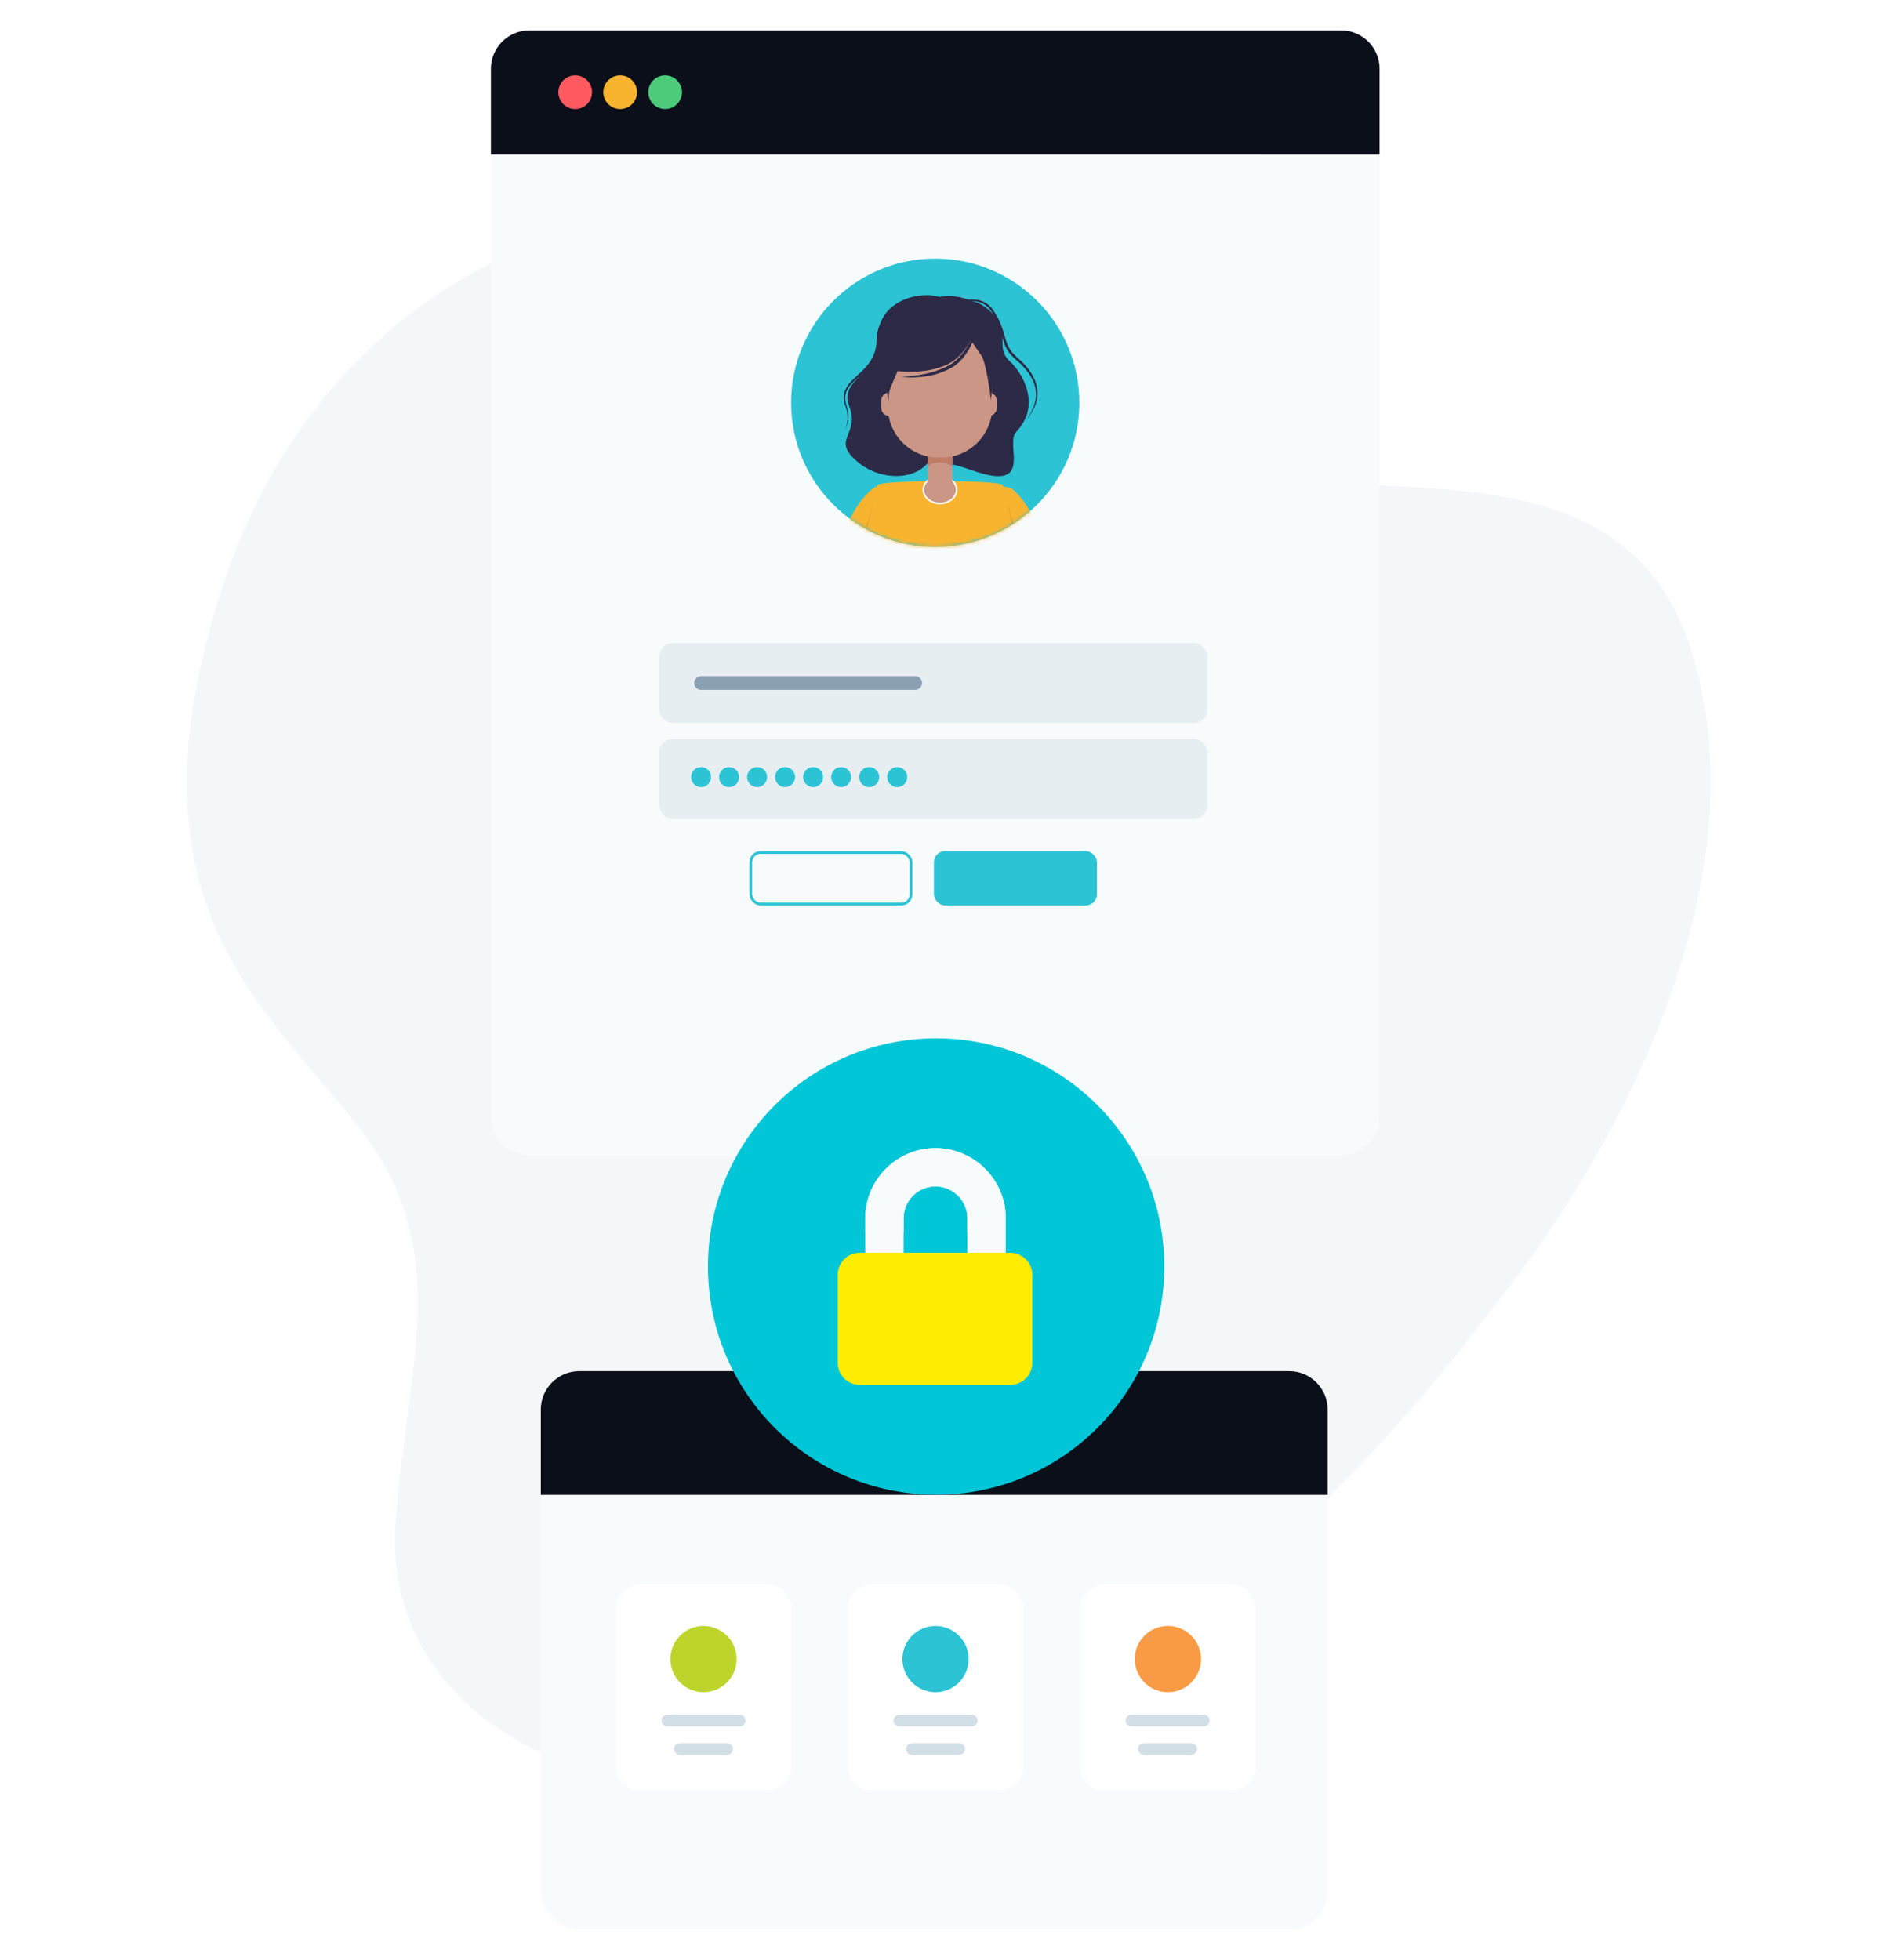 <svg width="500" height="516" viewBox="0 0 500 516" fill="none" xmlns="http://www.w3.org/2000/svg"><path d="M391.703 346.04s-76.907 107.251-163.79 121.845c-86.884 14.594-126.82-24.643-123.824-66.617 2.996-41.975 15.969-72.094-9.977-104.951-25.945-32.857-61.926-59.334-35.951-140.573s97.848-106.785 143.807-98.57c45.958 8.213 49.912 53.857 103.84 65.713 53.928 11.856 121.847-10.021 139.822 49.285 17.976 59.307-17.976 129.457-53.927 173.868Z" fill="#B9CBD3" style="mix-blend-mode:luminosity" opacity=".16"/><g filter="url(#information-security__a)"><rect x="142.389" y="360.978" width="207.175" height="145.023" rx="10.12" fill="#F8FBFB"/></g><path d="M142.389 371.098c0-5.59 4.531-10.12 10.12-10.12h186.935c5.589 0 10.12 4.53 10.12 10.12v22.436H142.389v-22.436Z" fill="#0A0F1A"/><path d="M284.279 423.664v41.169a6.456 6.456 0 0 0 6.456 6.455h33.382a6.455 6.455 0 0 0 6.455-6.455v-41.169a6.455 6.455 0 0 0-6.455-6.455h-33.382a6.456 6.456 0 0 0-6.456 6.455Z" fill="#fff"/><path d="M307.413 445.493a8.719 8.719 0 1 0 0-17.437 8.719 8.719 0 0 0 0 17.437Z" fill="#F99B45"/><path d="M297.869 452.961h19.1m-15.812 7.48h12.512" stroke="#D2DFE6" stroke-width="3.029" stroke-linecap="round" stroke-linejoin="round"/><path d="M223.188 423.664v41.169a6.455 6.455 0 0 0 6.455 6.455h33.382a6.455 6.455 0 0 0 6.455-6.455v-41.169a6.455 6.455 0 0 0-6.455-6.455h-33.382a6.455 6.455 0 0 0-6.455 6.455Z" fill="#fff"/><path d="M246.322 445.493a8.718 8.718 0 0 0 8.718-8.718 8.718 8.718 0 0 0-8.718-8.718 8.718 8.718 0 0 0-8.718 8.718 8.718 8.718 0 0 0 8.718 8.718Z" fill="#2CC3D5"/><path d="M236.778 452.961h19.1m-15.813 7.48h12.512" stroke="#D2DFE6" stroke-width="3.029" stroke-linecap="round" stroke-linejoin="round"/><path d="M162.098 423.664v41.169a6.455 6.455 0 0 0 6.455 6.455h33.382a6.456 6.456 0 0 0 6.456-6.455v-41.169a6.456 6.456 0 0 0-6.456-6.455h-33.382a6.455 6.455 0 0 0-6.455 6.455Z" fill="#fff"/><path d="M185.232 445.493a8.718 8.718 0 0 0 8.718-8.718 8.718 8.718 0 0 0-8.718-8.718 8.718 8.718 0 0 0-8.718 8.718 8.718 8.718 0 0 0 8.718 8.718Z" fill="#BED42B"/><path d="M175.688 452.961h19.101m-15.813 7.48h12.511" stroke="#D2DFE6" stroke-width="3.029" stroke-linecap="round" stroke-linejoin="round"/><circle cx="246.021" cy="377.256" fill="#FF5A60" r="4.439"/><circle cx="246.021" cy="377.256" fill="#F9B42F" r="4.439"/><circle cx="246.021" cy="377.256" fill="#4DCB7B" r="4.439"/><g filter="url(#information-security__b)"><path d="M129.251 16.12c0-5.59 4.531-10.12 10.12-10.12h213.744c5.589 0 10.12 4.53 10.12 10.12v275.93c0 5.589-4.531 10.12-10.12 10.12H139.371c-5.589 0-10.12-4.531-10.12-10.12V16.12Z" fill="#F8FBFB"/><path d="M129.251 16.12c0-5.59 4.531-10.12 10.12-10.12h213.744c5.589 0 10.12 4.53 10.12 10.12v22.553H129.251V16.12Z" fill="#0A0F1A"/><circle cx="151.446" cy="22.278" fill="#FF5A60" r="4.439"/><circle cx="163.286" cy="22.278" fill="#F9B42F" r="4.439"/><circle cx="175.125" cy="22.278" fill="#4DCB7B" r="4.439"/><circle cx="246.242" cy="104.021" r="37.943" fill="#2CC3D5"/><mask id="information-security__c" style="mask-type:alpha" maskUnits="userSpaceOnUse" x="208" y="66" width="77" height="76"><path d="M246.242 141.964c20.956 0 37.944-16.988 37.944-37.943 0-20.956-16.988-37.944-37.944-37.944-20.955 0-37.943 16.988-37.943 37.944 0 20.955 16.988 37.943 37.943 37.943Z" fill="#FF5A60"/></mask><g mask="url(#information-security__c)"><path d="M232.266 130.114s-4.578 3.562-7.029 12.718m39.048-12.404s4.556 4.268 6.592 12.382" stroke="#F9B42F" stroke-width="8.536" stroke-linecap="round" stroke-linejoin="round"/><path d="M230.287 128.921s-4.177 16.05-5.079 17.231l-.458.567a5.547 5.547 0 0 0 1.709-.122l1.221-1.5 3.191-10.9-.584-5.276Zm35.073 1.909s3.772 13.913 4.691 15.094l.537.816a5.42 5.42 0 0 1-1.648-.371l-1.217-1.5-3.196-10.9.833-3.139Z" fill="#CB9733"/><path d="M269.453 148.104c-1.553-6.658-5.341-22.236-5.341-22.236 0-.763-4.639-1.033-15.051-1.238v-.052l-1.509.021-1.513-.021v.052c-10.407.205-15.05.475-15.05 1.238 0 0-3.789 15.592-5.341 22.236-1.491 6.414 2.921 12.077 7.111 12.077h29.583c4.189 0 8.606-5.663 7.111-12.077Z" fill="#F9B42F"/><path d="M247.019 79.34c.671-.122 8.009-5.942 14.509 1.452 4.599 5.232.392 8.689 4.329 12.294 3.488 3.2 8.336 11.636 1.713 18.62-3.104 3.274 5.001 15.987-11.474 10.158-10.463-3.71-11.335-1.373-11.335-1.373l2.258-41.15Z" fill="#2C2A46"/><path d="M252.131 81.285s.353-3.09-4.516-5.005c-4.87-1.913-16.602.606-16.375 10.677.227 10.07-10.507 10.529-7.612 18.101 2.895 7.573-5.136 8.558 2.354 14.692s20.403 4.517 20.224-6.007c-.178-10.525 5.925-32.458 5.925-32.458Z" fill="#2C2A46"/><path d="M247.495 130.545c2.419 0 4.381-1.616 4.381-3.61 0-1.993-1.962-3.609-4.381-3.609-2.42 0-4.382 1.616-4.382 3.609 0 1.994 1.962 3.61 4.382 3.61Z" fill="#EFB8C2"/><path d="M247.495 130.545c2.419 0 4.381-1.616 4.381-3.61 0-1.993-1.962-3.609-4.381-3.609-2.42 0-4.382 1.616-4.382 3.609 0 1.994 1.962 3.61 4.382 3.61Z" fill="#CB9685" stroke="#fff" stroke-width=".427" stroke-miterlimit="10"/><path d="M247.856 116.564h-.71a13.267 13.267 0 0 1-2.865-.31v8.284a2.888 2.888 0 0 0 2.886 2.89h.667a2.882 2.882 0 0 0 2.674-1.8c.144-.353.216-.731.212-1.112v-8.284c-.94.213-1.9.324-2.864.332Z" fill="#CB9685"/><path d="M244.29 118.509v2.385s.684-1.173 3.209-1.173c2.524 0 3.221 1.308 3.221 1.308v-2.886l-6.439-.118.009.484Z" fill="#BF7D68"/><path d="M261.25 90.785v14.291a13.378 13.378 0 0 1-13.397 13.397h-.711a13.394 13.394 0 0 1-10.433-4.995 13.405 13.405 0 0 1-2.964-8.394v-14.3a13.4 13.4 0 0 1 13.397-13.396h.711a13.396 13.396 0 0 1 13.397 13.397Z" fill="#CB9685"/><path d="M234.077 101.348v6.13a2.085 2.085 0 0 1-2.049-2.088v-1.954a2.091 2.091 0 0 1 2.049-2.088Zm28.358 2.088v1.954a2.084 2.084 0 0 1-2.049 2.088v-6.13a2.088 2.088 0 0 1 2.049 2.088Z" fill="#CB9685"/><path d="M260.923 95.03s.253 4.39 0 6.078c-.253 1.687 1.012-6.078 1.012-6.078h-1.012Z" fill="#160566"/><path d="M248.104 79.367a23.786 23.786 0 0 1 5.533-2.237 10.378 10.378 0 0 1 3.008-.265 6.422 6.422 0 0 1 2.925.898 6.387 6.387 0 0 1 2.141 2.201l.41.632c.126.218.248.436.37.659.262.436.462.898.689 1.347a24.1 24.1 0 0 1 1.042 2.83c.292.954.541 1.913.872 2.82a8.616 8.616 0 0 0 1.382 2.494 19.828 19.828 0 0 0 2.106 2.027 20.207 20.207 0 0 1 2.049 2.219 13.561 13.561 0 0 1 1.604 2.572 9.288 9.288 0 0 1 .737 5.938 12.114 12.114 0 0 1-2.947 5.157 12.401 12.401 0 0 0 2.615-5.231 8.811 8.811 0 0 0-.871-5.633 11.66 11.66 0 0 0-.742-1.251c-.252-.436-.566-.79-.872-1.177a19.658 19.658 0 0 0-2.018-2.115 19.565 19.565 0 0 1-2.18-2.084 9.159 9.159 0 0 1-1.5-2.676c-.348-.955-.592-1.923-.871-2.865a25.444 25.444 0 0 0-.99-2.76c-.209-.435-.401-.871-.645-1.307-.118-.214-.227-.436-.349-.641l-.388-.623a6.182 6.182 0 0 0-1.914-2.08 6.017 6.017 0 0 0-2.69-.92 10.338 10.338 0 0 0-2.903.166c-.969.18-1.92.442-2.843.784-.937.328-1.831.76-2.76 1.12Z" fill="#2C2A46"/><path d="M252.252 82.816a4.208 4.208 0 0 0-1.438-3.113 9.163 9.163 0 0 0-3.004-1.835 10.382 10.382 0 0 0-3.431-.641c-1.17-.035-2.34.063-3.488.292a15.63 15.63 0 0 0-3.348 1.046 11.499 11.499 0 0 0-2.93 1.862 9.156 9.156 0 0 0-3.095 5.999c-.065.57-.079 1.142-.122 1.765a12.844 12.844 0 0 1-.27 1.81 10.666 10.666 0 0 1-1.443 3.36c-1.335 2.067-3.292 3.554-4.984 5.167a7.164 7.164 0 0 0-1.944 2.821 4.94 4.94 0 0 0-.205 1.696c.04.579.15 1.151.327 1.704a8.994 8.994 0 0 1 .462 3.562 7.77 7.77 0 0 1-.379 1.744 15.475 15.475 0 0 1-.715 1.652 9.798 9.798 0 0 0 .924-3.409 8.733 8.733 0 0 0-.593-3.448 7.53 7.53 0 0 1-.405-1.784 5.337 5.337 0 0 1 .179-1.835 7.602 7.602 0 0 1 1.983-3.052c.842-.872 1.744-1.643 2.59-2.467.857-.8 1.617-1.697 2.267-2.673a10.075 10.075 0 0 0 1.334-3.178c.121-.566.202-1.14.244-1.718.035-.566.039-1.185.109-1.796a10.13 10.13 0 0 1 1.068-3.487A9.553 9.553 0 0 1 234.23 80a11.827 11.827 0 0 1 3.086-1.927 14.553 14.553 0 0 1 3.488-1.033 15.636 15.636 0 0 1 3.601-.223 10.4 10.4 0 0 1 3.531.759 9.347 9.347 0 0 1 2.982 2.005 5.17 5.17 0 0 1 1.016 1.487c.255.545.365 1.148.318 1.748Z" fill="#2C2A46"/><path d="M246.149 76.694c-10.463-1.704-14.997 11.893-14.387 15.019.323 1.626.872 4.294 1.308 6.478 0 0 1.264 7.761 1.011 6.073a11.492 11.492 0 0 1-.095-1.216 7.665 7.665 0 0 1 .558-3.139c.767-1.9 1.804-4.233 1.804-4.233s6.876 1.077 12.957-1.679c6.082-2.755 8.502-11.574 8.502-11.574s-1.195-4.02-11.658-5.729Z" fill="#2C2A46"/><path d="M246.621 76.25c14.535-2.446 16.728 11.797 16.096 14.923-.632 3.126-1.844 12.177-1.844 12.177 0-1.239-1.356-10.028-2.35-11.532-5.044-7.681-11.902-15.568-11.902-15.568Z" fill="#2C2A46"/><path d="M257.714 82.42a20.228 20.228 0 0 1-.794 3.426 20.528 20.528 0 0 1-1.343 3.278 15.934 15.934 0 0 1-1.94 3c-.383.462-.795.899-1.233 1.308-.232.196-.467.388-.702.58-.118.096-.231.196-.358.283l-.383.244a18.809 18.809 0 0 1-6.684 2.446 23.934 23.934 0 0 1-3.518.362 20.543 20.543 0 0 1-3.514-.179 34.28 34.28 0 0 0 6.888-.872 25.04 25.04 0 0 0 3.283-.99c.27-.095.528-.213.794-.326.266-.114.527-.214.776-.35l.763-.383c.248-.135.47-.296.71-.436l.358-.218c.113-.078.218-.17.327-.257l.671-.554c.397-.4.815-.776 1.173-1.216a17.467 17.467 0 0 0 1.962-2.799 26.016 26.016 0 0 0 1.552-3.09 33.967 33.967 0 0 0 1.212-3.258Z" fill="#2C2A46"/></g><rect x="197.679" y="222.434" width="42.194" height="13.565" rx="2.567" stroke="#2CC3D5" stroke-width=".733"/><rect x="245.894" y="222.067" width="42.927" height="14.298" rx="2.933" fill="#2CC3D5"/><rect x="173.518" y="192.555" width="144.396" height="21.08" rx="3.604" fill="#E7EEF1"/><circle cx="184.584" cy="202.569" fill="#2CC3D5" r="2.635"/><circle cx="214.096" cy="202.569" fill="#2CC3D5" r="2.635"/><circle cx="199.34" cy="202.569" fill="#2CC3D5" r="2.635"/><circle cx="228.851" cy="202.569" fill="#2CC3D5" r="2.635"/><circle cx="191.962" cy="202.569" fill="#2CC3D5" r="2.635"/><circle cx="221.473" cy="202.569" r="2.635" fill="#2CC3D5"/><circle cx="206.718" cy="202.569" fill="#2CC3D5" r="2.635"/><circle cx="236.23" cy="202.569" r="2.635" fill="#2CC3D5"/><rect x="173.518" y="167.26" width="144.396" height="21.08" rx="3.604" fill="#E7EEF1"/><path d="M184.584 177.799h56.388" stroke="#8CA0B3" stroke-width="3.604" stroke-linecap="round"/></g><circle cx="246.479" cy="333.437" fill="#00C6D7" r="60.077"/><path d="M246.31 302.264c-10.184 0-18.487 8.302-18.487 18.487v10.307c0 .942.74 1.681 1.681 1.681h6.722c.942 0 1.681-.739 1.681-1.681v-10.307c0-4.639 3.765-8.404 8.403-8.404a8.406 8.406 0 0 1 8.403 8.404v3.361c0 .941.74 1.68 1.681 1.68h6.722c.942 0 1.681-.739 1.681-1.68v-3.361c0-10.185-8.302-18.487-18.487-18.487Z" fill="#F8FBFB"/><path d="M246.313 302.264c10.185 0 18.487 8.302 18.487 18.487v10.307c0 .942-.74 1.681-1.681 1.681h-6.722a1.664 1.664 0 0 1-1.681-1.681v-10.307a8.406 8.406 0 0 0-8.403-8.404 8.406 8.406 0 0 0-8.403 8.404v3.361c0 .941-.74 1.68-1.681 1.68h-6.722a1.664 1.664 0 0 1-1.681-1.68v-3.361c0-10.185 8.302-18.487 18.487-18.487Z" fill="#F8FBFB"/><path d="M265.888 329.795h-39.414c-3.272 0-5.912 2.592-5.912 5.803v23.211c0 3.211 2.64 5.802 5.912 5.802h39.414c3.271 0 5.912-2.591 5.912-5.802v-23.211c0-3.211-2.641-5.803-5.912-5.803Z" fill="#FFEC03"/><defs><filter id="information-security__a" x="134.389" y="354.978" width="223.175" height="161.022" filterUnits="userSpaceOnUse" color-interpolation-filters="sRGB"><feFlood flood-opacity="0" result="BackgroundImageFix"/><feColorMatrix in="SourceAlpha" values="0 0 0 0 0 0 0 0 0 0 0 0 0 0 0 0 0 0 127 0" result="hardAlpha"/><feOffset dy="2"/><feGaussianBlur stdDeviation="4"/><feColorMatrix values="0 0 0 0 0.027 0 0 0 0 0.278 0 0 0 0 0.651 0 0 0 0.15 0"/><feBlend in2="BackgroundImageFix" result="effect1_dropShadow_10272_1681"/><feBlend in="SourceGraphic" in2="effect1_dropShadow_10272_1681" result="shape"/></filter><filter id="information-security__b" x="121.251" y="0" width="249.984" height="312.169" filterUnits="userSpaceOnUse" color-interpolation-filters="sRGB"><feFlood flood-opacity="0" result="BackgroundImageFix"/><feColorMatrix in="SourceAlpha" values="0 0 0 0 0 0 0 0 0 0 0 0 0 0 0 0 0 0 127 0" result="hardAlpha"/><feOffset dy="2"/><feGaussianBlur stdDeviation="4"/><feColorMatrix values="0 0 0 0 0.027 0 0 0 0 0.278 0 0 0 0 0.651 0 0 0 0.15 0"/><feBlend in2="BackgroundImageFix" result="effect1_dropShadow_10272_1681"/><feBlend in="SourceGraphic" in2="effect1_dropShadow_10272_1681" result="shape"/></filter></defs></svg>